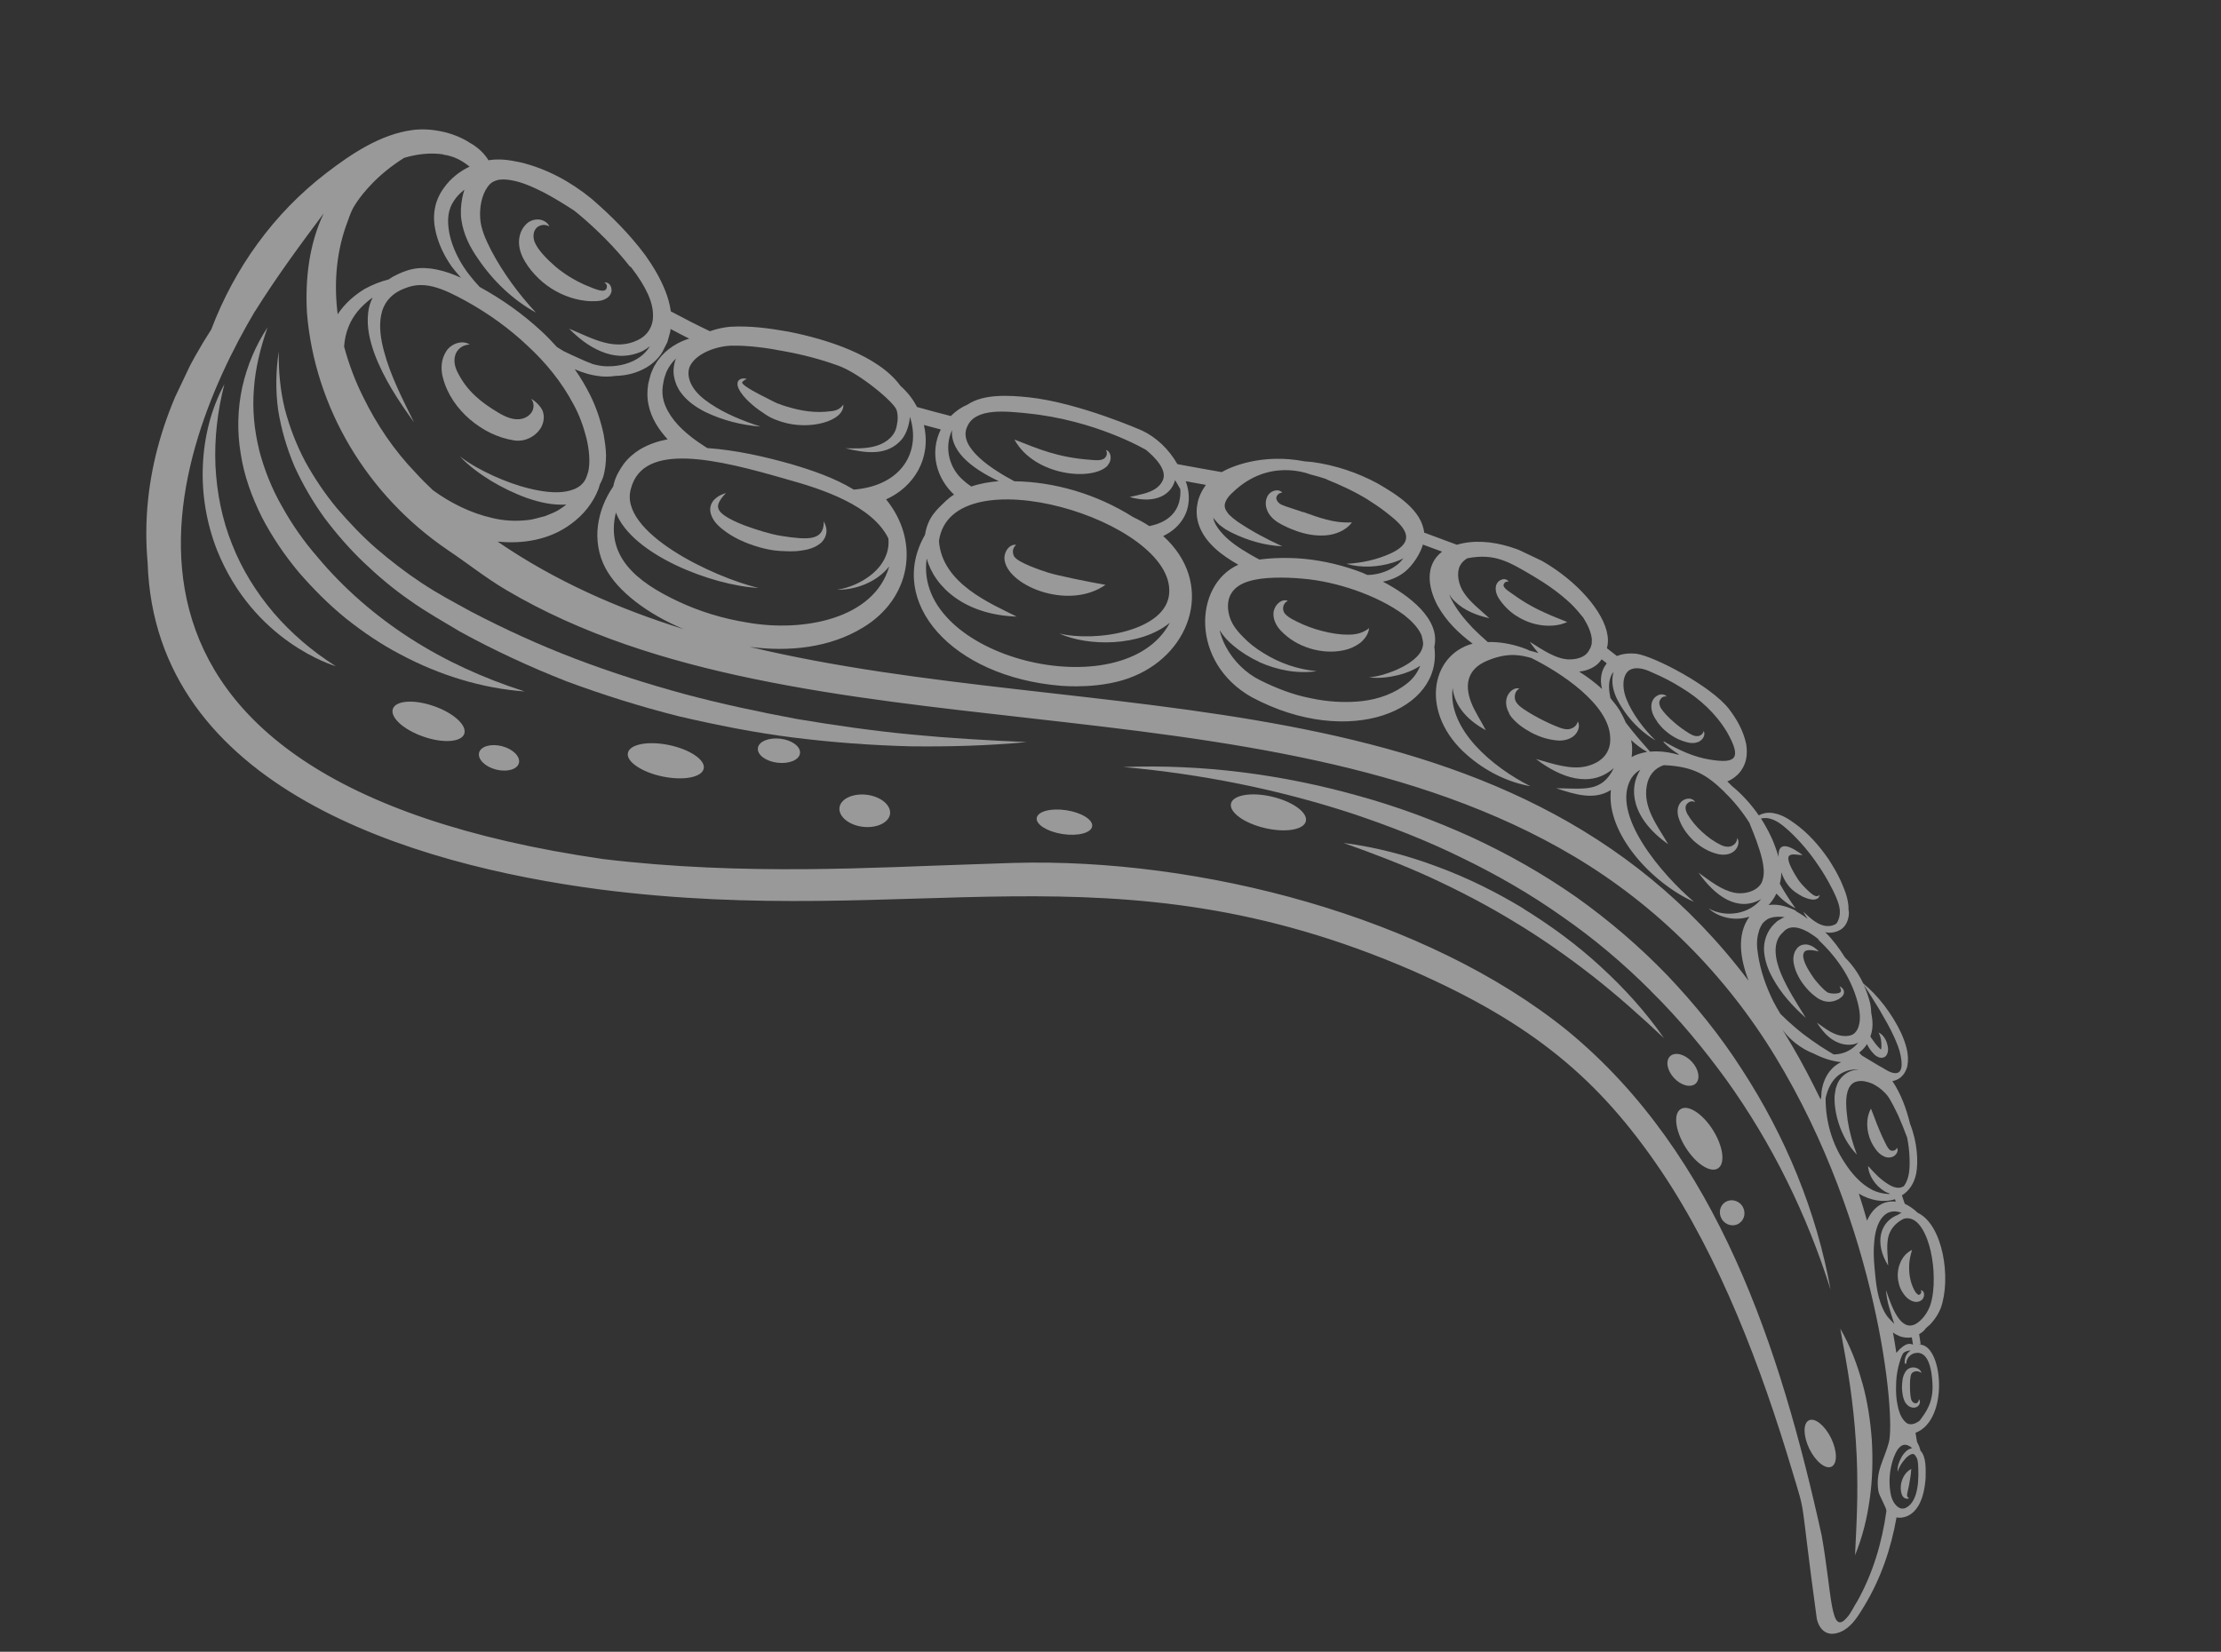 <svg width="328" height="244" viewBox="0 0 328 244" fill="none" xmlns="http://www.w3.org/2000/svg">
<rect x="0" y="0" width="328" height="244" fill="#333333" stroke="none"/>
<g clip-path="url(#clip0_434_6054)">
<path d="M65.912 51.85C66.728 50.68 68.348 50.2 69.382 50.904C68.209 50.889 67.397 51.754 67.212 52.539C66.98 53.374 67.189 54.275 67.614 55.068C68.973 57.768 71.036 59.434 73.592 60.956C74.624 61.565 75.856 62.151 77.08 61.86C77.716 61.714 78.309 61.311 78.603 60.742C78.897 60.174 78.862 59.402 78.433 58.915C79.049 59.208 79.905 60.087 80.147 60.721C80.458 61.554 80.296 62.539 79.816 63.302C79.047 64.471 77.614 65.253 76.047 65.075C73.446 64.688 71.298 63.548 69.408 61.965C67.566 60.38 66.046 58.265 65.417 55.817C65.058 54.537 65.124 53.01 65.949 51.821L65.912 51.85Z" fill="white" fill-opacity="0.5"/>
<path d="M88.969 44.353C88.353 44.509 87.771 44.492 87.275 44.492C86.76 44.483 86.253 44.408 85.727 44.323C83.689 43.944 81.746 43.019 80.127 41.659C79.322 40.97 78.602 40.202 77.994 39.346C77.405 38.5 76.794 37.454 76.664 36.188C76.535 34.922 76.994 33.559 78.085 32.803C78.66 32.439 79.316 32.349 79.871 32.472C80.426 32.594 80.949 32.984 81.129 33.448C80.261 32.941 79.317 33.389 79.05 33.9C78.708 34.421 78.732 35.165 78.953 35.742C79.424 36.934 80.786 38.29 82.017 39.371C83.316 40.461 84.773 41.367 86.37 42.078C87.139 42.397 88.091 42.826 88.731 42.918C89.066 42.959 89.323 42.964 89.5 42.741C89.658 42.509 89.761 41.944 89.252 41.773C89.498 41.654 89.834 41.79 90.03 42.025C90.225 42.259 90.317 42.563 90.314 42.915C90.32 43.249 90.071 43.674 89.837 43.869C89.584 44.103 89.253 44.252 88.95 44.344L88.969 44.353Z" fill="white" fill-opacity="0.5"/>
<path d="M188.106 90.297C188.22 89.761 188.497 89.326 188.882 89.014C189.267 88.701 189.798 88.576 190.183 88.759C189.437 89.136 189.404 89.9 189.575 90.335C189.735 90.742 190.171 91.067 190.663 91.372C191.762 91.989 193.07 92.563 194.326 92.948C195.582 93.333 196.951 93.63 198.25 93.728C199.567 93.788 200.902 93.809 202.188 92.792C202.118 93.632 201.562 94.406 200.867 94.973C200.143 95.502 199.331 95.871 198.467 96.051C196.758 96.419 195.058 96.271 193.428 95.779C191.788 95.259 190.341 94.429 189.105 93.109C188.482 92.435 187.919 91.436 188.096 90.269L188.106 90.297Z" fill="white" fill-opacity="0.5"/>
<path d="M163.282 86.376C157.668 90.34 148.342 86.33 148.332 82.383C148.411 81.075 149.35 80.341 150.059 80.489C149.43 81.016 149.53 81.749 149.768 82.192C150.32 83.116 153.803 84.276 154.829 84.599C156.143 85.012 160.7 85.951 163.273 86.395L163.282 86.376Z" fill="white" fill-opacity="0.5"/>
<path d="M192.482 75.64C193.653 76.055 194.776 76.472 195.916 76.754C197.066 77.065 198.214 77.233 199.661 77.166C198.798 78.337 197.238 78.988 195.752 79.084C194.258 79.2 192.793 78.904 191.498 78.454C190.854 78.218 190.201 77.955 189.613 77.652C189.017 77.368 188.246 76.954 187.631 76.213C187.016 75.472 186.689 74.373 187.128 73.401C187.604 72.4 188.857 72.146 189.365 72.765C188.632 72.818 188.379 73.5 188.527 73.783C188.629 74.115 188.921 74.395 189.248 74.55C189.594 74.715 190.064 74.868 190.678 75.066C191.292 75.263 191.897 75.48 192.492 75.668L192.482 75.64Z" fill="white" fill-opacity="0.5"/>
<path d="M224.321 91.208C223.223 90.591 222.29 89.722 221.565 88.716C221.193 88.209 220.739 87.426 220.931 86.526C221.083 86.008 221.43 85.725 221.819 85.603C222.188 85.471 222.667 85.605 222.769 85.937C222.165 85.767 221.932 86.506 222.087 86.627C222.197 86.892 222.507 87.134 222.913 87.421C223.773 88.043 224.624 88.636 225.511 89.153C226.398 89.669 227.323 90.156 228.303 90.575C229.285 91.042 230.312 91.412 231.456 91.886C230.313 92.404 229.056 92.515 227.824 92.377C226.591 92.24 225.392 91.835 224.302 91.198L224.321 91.208Z" fill="white" fill-opacity="0.5"/>
<path d="M210.339 78.679L215.151 80.471C224.875 77.588 239.095 89.568 237.309 95.754L238.79 96.907C239.755 96.516 240.736 96.487 241.644 96.564C244.359 96.959 252.739 101.369 255.34 104.731C256.475 106.215 257.443 107.903 257.872 109.878C258.035 110.876 258.038 112.01 257.572 113.04C257.125 114.079 256.311 114.848 255.357 115.315C255.263 115.365 255.177 115.395 255.092 115.426C255.316 115.65 255.539 115.874 255.763 116.099C257.294 117.346 258.619 118.826 259.738 120.444C260.275 120.157 260.911 120.011 261.522 120.065C262.859 120.182 264.017 120.874 264.994 121.598C267.005 123.027 268.643 124.892 270.026 126.895C270.695 127.921 271.306 128.968 271.833 130.092C272.313 131.217 272.821 132.332 272.962 133.674C272.985 133.874 272.998 134.093 272.984 134.322C273.006 134.474 273.028 134.626 273.05 134.778C273.047 135.579 272.789 136.567 272.057 137.163C271.381 137.691 270.328 137.922 269.541 137.69C270.669 138.793 271.658 140.137 272.475 141.446C272.796 141.764 273.107 142.101 273.391 142.448C274.094 143.302 274.694 144.272 275.162 145.273C277.244 146.948 279.434 149.737 280.788 152.647C281.417 154.103 282.001 155.703 281.683 157.464C281.214 159.342 279.819 159.646 279.467 159.692C280.714 161.536 281.559 163.827 282.069 165.981C283.161 168.696 283.323 171.63 282.976 173.401C282.654 174.923 281.882 175.95 280.875 176.58L281.299 177.821C281.934 178.123 282.601 178.558 283.213 179.156C286.937 180.903 288.198 188.869 286.597 193.277C286.288 194.027 285.872 194.703 285.35 195.305C285.07 195.644 284.742 195.937 284.442 196.172C284.192 196.548 283.836 196.851 283.421 197.079L283.65 198.581L283.27 198.636C286.902 198.144 287.996 209.737 282.886 211.65L283.103 212.981C283.29 213.33 283.509 213.764 283.614 214.287C284.51 215.232 284.383 217.037 284.379 218.286C283.958 224.531 280.607 224.283 280.08 224.15C279.273 228.725 277.796 233.121 275.34 237.194C274.709 238.122 273.319 241.096 270.749 241.338C269.76 241.434 268.67 240.798 268.303 239.089C265.644 219.622 266.886 224.651 264.632 217.134C260.144 202.11 254.02 185.859 245.243 172.855C236.192 159.485 226.439 151.211 208.516 143.348C164.163 124.12 135.289 137.397 88.525 131.376C60.855 127.731 22.873 116.443 21.802 83.118C20.671 70.611 24.551 58.929 31.195 48.679C34.649 39.58 40.412 31.532 48.179 25.57C51.861 22.741 56.161 19.851 60.877 19.214C63.454 18.858 66.85 19.457 69.341 21.067C70.555 21.739 71.517 22.645 72.137 23.672C73.82 23.41 75.178 23.631 76.853 23.979C80.77 24.921 84.288 26.853 87.349 29.348C90.258 31.865 92.981 34.576 95.311 37.715C96.439 39.313 97.473 41.009 98.225 42.901C98.615 43.866 98.922 44.909 99.067 45.993C100.946 47.005 102.862 47.987 104.844 48.929C105.782 48.596 106.759 48.376 107.777 48.27C110.834 48.095 113.616 48.497 116.447 48.994C121.95 50.077 129.69 52.459 132.982 56.999C134.108 58.007 134.823 58.984 135.436 60.126C137.085 60.579 138.753 61.042 140.419 61.457C141.149 60.718 141.986 60.148 142.903 59.758C145.293 58.156 149.054 58.386 151.929 58.691C159.295 59.479 168.564 63.557 168.68 63.612C170.72 64.582 172.593 66.299 173.877 68.562C176.068 68.967 178.24 69.362 180.421 69.739C181.731 68.969 186.381 66.931 192.668 68.15C193.051 68.19 193.442 68.211 193.824 68.251C197.17 68.709 200.451 69.798 203.438 71.407C206.379 73.112 209.998 75.377 210.331 78.746L210.339 78.679ZM235.065 95.065C235.07 94.855 235.067 94.664 235.091 94.464C234.995 93.426 234.506 92.32 233.817 91.237C233.241 90.514 232.636 89.802 231.956 89.148C230.324 87.617 228.468 86.309 226.481 85.128C222.903 83.025 220.789 81.665 216.677 82.472C216.206 82.767 215.813 83.147 215.602 83.59C215.08 84.64 215.341 86.322 216.205 87.583C217.099 88.929 218.55 90.044 219.948 91.323C218.119 90.901 216.285 90.242 214.789 88.774C214.497 88.494 214.233 88.156 214.017 87.817C214.097 88.044 214.207 88.261 214.316 88.479C215.07 90.018 216.233 91.444 217.508 92.782C218.208 93.493 218.965 94.184 219.731 94.855C219.903 94.842 220.074 94.829 220.236 94.836C222.086 94.865 223.848 95.279 225.501 95.923C225.636 95.987 225.77 96.051 225.905 96.115C226.346 96.23 226.767 96.336 227.199 96.471C226.741 95.946 226.301 95.382 225.917 94.799C227.877 96.038 229.867 97.409 231.803 97.409C232.775 97.399 233.695 97.152 234.256 96.616C234.538 96.372 234.721 95.987 234.905 95.65C234.949 95.458 235.012 95.276 235.075 95.093L235.065 95.065ZM236.608 101.843C236.423 101.141 236.35 100.351 236.535 99.565C236.629 99.02 236.914 98.471 237.286 97.986L236.531 97.391C236.299 97.729 236.029 98.049 235.672 98.305C234.91 98.863 234.057 99.119 233.211 99.212C234.408 99.97 235.559 100.824 236.627 101.804L236.608 101.843ZM247.099 111.294C247.396 111.364 247.664 111.444 247.961 111.515C247.912 111.468 247.873 111.402 247.824 111.355C247.043 110.866 246.317 110.308 245.704 109.662C245.655 109.615 245.71 109.5 245.758 109.547C247.889 110.772 250.122 111.834 252.56 112.215C256.223 112.8 257.345 112.177 255.055 108.16C253.428 105.427 251.05 103.233 248.3 101.572C246.939 100.712 245.514 99.987 244.024 99.349C243.254 98.983 242.63 98.757 241.943 98.714C241.275 98.679 240.678 98.844 240.305 99.28C239.513 100.25 239.633 101.983 240.252 103.41C240.994 105.274 242.749 107.737 244.497 109.371C242.722 108.339 241.169 106.892 239.972 105.19C238.864 103.6 237.661 101.564 238.293 99.244C238.125 99.448 237.967 99.68 237.878 99.968C237.505 100.9 237.593 102.004 237.835 103.134C238.333 103.725 238.821 104.335 239.235 105.004C239.541 105.551 239.838 106.117 240.078 106.704C240.137 106.779 240.186 106.873 240.264 106.957C241.321 108.357 242.491 109.669 243.681 111.037C244.87 110.918 246.036 111.048 247.099 111.294ZM240.893 109.357C240.935 109.566 240.977 109.775 241.01 110.003C241.051 110.613 241.044 111.223 240.961 111.845C241.092 111.766 241.224 111.687 241.376 111.617C241.999 111.347 242.625 111.173 243.262 111.074C242.404 110.596 241.64 110.02 240.921 109.347L240.893 109.357ZM254.694 117.007C252.109 114.503 250.168 113.225 245.731 113.028C244.291 113.476 243.436 114.628 243.198 116.072C242.594 119.326 244.85 122.076 246.36 124.706C240.85 120.811 240.506 116.374 242.246 113.707C241.699 114.014 241.268 114.423 240.926 114.945C237.722 120.244 245.447 129.206 250.168 133.222C243.956 130.456 237.158 123.115 237.9 116.693C235.452 118.267 232.584 117.352 229.83 116.443C233.815 116.45 236.546 117.158 238.332 113.451C234.922 116.504 230.448 114.896 226.838 112.116C229.369 112.848 231.931 113.712 234.171 113.22C236.762 112.634 237.931 110.971 237.796 108.923C237.623 103.978 230.352 99.269 226.126 97.188C224.862 96.87 222.923 96.231 219.689 97.574C216.823 98.737 216.2 100.99 217.255 103.735C217.757 105.06 218.66 106.386 219.423 107.859C216.909 106.497 214.848 104.479 214.525 101.634C213.769 107.79 220.484 113.368 226.011 116.138C222.595 115.529 219.341 113.887 216.644 111.518C209.701 105.477 211.161 96.799 217.476 95.081C215.377 93.492 213.657 91.848 212.295 89.453C210.809 86.622 210.461 83.435 212.968 81.487L210.136 80.447C209.789 81.722 208.651 83.518 207.506 84.438C206.549 85.21 205.424 85.69 204.227 85.924C207.974 87.871 212.772 91.427 211.823 95.556C213.121 104.885 199.335 110.7 184.875 102.996C175.766 97.885 176.285 86.375 182.881 83.421C180.5 82.076 178.072 80.284 177.106 77.7C176.724 76.668 176.615 75.507 176.833 74.454C176.994 73.421 177.5 72.457 178.084 71.626C177.089 71.436 176.104 71.274 175.108 71.084C175.501 72.144 175.676 73.314 175.49 74.5C175.221 76.355 173.96 78.163 171.778 79.179C179.386 86.056 176.059 96.278 167.539 99.851C162.841 101.89 156.843 101.304 156.7 101.307C140.506 99.98 130.908 88.899 136.606 79.002C137.03 76.324 138.42 75.238 139.664 74.011C140.048 73.651 140.461 73.328 140.894 73.062C138.311 70.653 137.246 66.889 138.933 63.441C138.09 63.229 137.275 63.007 136.441 62.776C137.597 67.74 134.943 71.931 130.86 73.767C135.939 80.007 134.55 88.436 127.418 92.716C122.594 95.664 116.563 96.337 110.685 95.548C161.42 107.707 223.009 98.185 258.223 144.867C257.046 141.734 256.395 138.142 258.353 135.414C256.107 136.117 253.759 135.496 252.342 134.208C255.021 135.671 258.439 134.936 260.084 132.815C256.549 134.84 253.2 132.256 250.847 128.917C252.587 130.17 254.301 131.528 256.186 131.881C257.966 132.208 260.076 131.394 260.341 129.844C260.814 128.204 259.937 125.78 259.392 124.199C259.129 123.46 258.819 122.722 258.519 121.966C258.449 121.814 258.398 121.672 258.348 121.53C257.306 119.901 256.094 118.381 254.685 117.026L254.694 117.007ZM185.945 97.769C184.589 97.147 183.315 96.353 182.152 95.374C181.397 94.779 180.686 93.992 180.105 93.079C180.322 93.914 180.604 94.709 181 95.464C182.158 97.644 183.986 99.457 186.152 100.511C188.501 101.675 190.95 102.628 193.477 103.121C195.975 103.672 198.629 103.848 201.121 103.569C203.614 103.291 206.037 102.413 207.904 100.869C208.739 100.204 209.342 99.334 209.742 98.344C208.716 99.013 207.609 99.454 206.49 99.725C205.076 100.067 203.602 100.24 202.178 100.058C203.605 99.934 204.95 99.488 206.217 98.958C207.474 98.398 208.69 97.678 209.491 96.737C209.92 96.233 210.138 95.675 210.174 95.103C210.141 94.874 210.137 94.636 210.075 94.418C210.043 94.237 209.992 94.048 209.95 93.886C209.911 93.821 209.9 93.745 209.861 93.678C209.364 92.639 208.44 91.704 207.413 90.886C205.323 89.325 202.783 88.117 200.239 87.214C197.667 86.321 195.014 85.697 192.311 85.474C190.955 85.349 189.61 85.299 188.248 85.336C186.885 85.373 185.591 85.513 184.435 85.86C183.279 86.207 182.337 86.798 181.821 87.686C181.303 88.526 181.221 89.691 181.52 90.848C181.81 92.025 182.506 92.993 183.459 93.966C184.365 94.939 185.449 95.785 186.607 96.478C188.913 97.929 191.601 98.877 194.447 99.144C191.605 99.563 188.62 98.993 185.917 97.779L185.945 97.769ZM138.664 79.886C139.093 86.228 146.396 89.182 150.141 91.082C142.567 90.832 138.026 86.784 136.856 82.497C134.761 97.224 165.978 104.822 172.762 91.995C168.428 95.552 160.677 95.525 156.415 93.57C161.751 94.903 172.291 93.234 172.668 87.629C173.478 76.895 140.547 66.995 138.673 79.867L138.664 79.886ZM147.5 71.081C144.325 69.57 140.32 67.075 140.593 63.523C139.397 66.188 140.181 69.252 142.39 71.058C142.749 71.394 143.339 71.793 143.445 71.867C144.742 71.421 146.129 71.184 147.5 71.081ZM55.308 52.261C54.642 50.386 54.117 48.366 54.37 46.196C54.45 45.432 54.673 44.664 55.031 43.961C54.956 44.02 54.862 44.069 54.787 44.128C53.321 45.225 52.118 46.613 51.483 48.247C51.091 49.17 50.892 50.185 50.816 51.187C51.505 53.758 52.451 56.285 53.651 58.674C55.637 62.734 58.199 66.526 61.342 69.792C62.161 70.701 63.045 71.57 63.939 72.42C66.589 74.341 69.534 75.789 72.618 76.5C74.371 76.932 76.165 77.03 77.915 76.823C78.8 76.749 79.633 76.436 80.478 76.248C81.272 75.918 82.115 75.634 82.801 75.134C83.094 74.966 83.366 74.741 83.629 74.536C81.543 74.653 79.618 74.186 77.794 73.555C75.922 72.877 74.16 72.016 72.492 71.01C70.832 69.984 69.236 68.824 67.922 67.42C69.46 68.6 71.156 69.501 72.878 70.296C74.609 71.073 76.395 71.733 78.215 72.174C80.016 72.605 81.909 72.892 83.581 72.601C84.408 72.451 85.174 72.178 85.728 71.709C86.037 71.455 86.279 71.145 86.463 70.808C86.646 70.423 86.763 70.03 86.888 69.617C87.193 68.133 86.997 66.411 86.612 64.74C86.167 62.995 85.562 61.29 84.673 59.687C82.97 56.469 80.606 53.55 77.878 51.049C75.178 48.49 72.113 46.301 68.846 44.487C67.198 43.586 65.57 42.741 63.903 42.326C63.08 42.123 62.258 42.063 61.488 42.145C60.746 42.217 59.894 42.52 59.138 42.869C57.636 43.595 56.612 44.855 56.292 46.52C55.953 48.177 56.218 50.05 56.692 51.833C57.649 55.476 59.433 58.921 61.14 62.377C58.877 59.247 56.716 56 55.308 52.261ZM88.634 55.574C87.326 55.448 86.069 55.063 84.877 54.543C85.74 55.756 86.509 57.066 87.174 58.397C88.077 60.22 88.725 62.181 89.146 64.175C89.318 65.201 89.481 66.199 89.501 67.248C89.494 68.306 89.4 69.395 89.06 70.508C88.934 70.873 88.769 71.22 88.576 71.576C88.513 71.806 88.46 72.017 88.379 72.238C87.599 74.275 86.147 76.088 84.352 77.382C81.195 79.752 77.213 80.385 73.478 80.001C81.913 85.784 91.193 89.89 100.977 92.938C95.584 90.68 91.22 87.353 89.398 83.89C88.378 81.965 88.029 79.721 88.304 77.656C88.568 75.562 89.369 73.63 90.49 71.967C90.508 71.929 90.526 71.89 90.573 71.842C90.59 71.708 90.625 71.583 90.652 71.478C90.916 70.376 91.48 69.44 92.082 68.57C92.733 67.698 93.576 66.966 94.48 66.405C95.8 65.616 97.192 65.168 98.598 64.893C97.322 63.507 96.173 61.804 95.771 59.771C95.551 58.745 95.568 57.668 95.739 56.663C95.872 56.184 95.968 55.686 96.12 55.215C96.34 54.753 96.483 54.255 96.77 53.849C97.793 52.045 99.561 50.808 101.332 50.163C101.493 50.121 101.635 50.071 101.796 50.029C100.862 49.562 99.957 49.084 99.032 48.597C99.016 48.731 98.999 48.865 98.983 48.998C98.85 49.526 98.698 50.044 98.546 50.562L97.812 52.006C97.239 52.962 96.406 53.722 95.482 54.275C94.04 55.123 92.446 55.498 90.874 55.53C90.132 55.649 89.351 55.655 88.606 55.584L88.634 55.574ZM93.182 72.162C91.249 78.608 105.355 85.269 112.012 86.853C105.083 86.486 93.296 81.895 90.954 75.706C89.403 82.192 93.976 85.925 100.066 88.798C103.319 90.345 106.829 91.4 110.405 91.968C118.613 93.416 129.109 91.443 131.321 83.665C129.563 85.922 126.479 87.147 123.638 87.118C125.453 86.824 127.126 86.085 128.535 85.008C130.479 83.501 131.413 81.537 131.192 79.52C128.8 74.676 121.459 72.247 116.178 70.798C105.977 67.835 95.019 65.174 93.182 72.162ZM265.21 134.591C265.827 134.932 266.406 135.302 266.958 135.729C266.722 135.381 266.506 135.042 266.308 134.665C267.366 135.664 268.483 136.691 269.734 136.79C270.297 136.845 270.838 136.701 271.204 136.427C271.705 135.721 271.82 134.784 271.622 133.91C271.393 132.904 270.876 131.856 270.342 130.846C269.807 129.837 269.235 128.856 268.578 127.906C267.311 126.005 265.837 124.242 264.148 122.683C263.303 121.928 262.441 121.21 261.416 120.935C261.003 120.81 260.507 120.81 260.061 120.905C260.631 121.79 261.136 122.714 261.583 123.659C262.17 124.906 262.66 126.556 262.67 126.584C262.673 126.231 262.43 124.062 264.946 125.471C265.409 125.738 265.776 126.007 266.211 126.285C265.174 126.429 262.46 125.091 265.489 129.837C265.843 130.383 266.388 130.973 266.942 131.496C267.214 131.767 267.495 132.019 267.785 132.204C268.075 132.389 268.401 132.497 268.738 132.185C268.694 132.376 268.604 132.664 268.349 132.755C268.122 132.884 267.827 132.908 267.607 132.875C267.111 132.827 266.697 132.654 266.284 132.481C265.494 132.059 264.761 131.615 264.136 130.846C263.647 130.236 263.31 129.556 263.057 128.846C263.069 129.418 262.985 129.992 262.843 130.538C263.525 131.783 264.291 132.95 265.154 134.163C264.085 133.631 263.146 132.878 262.337 131.997C262.109 132.479 261.822 132.933 261.477 133.359C261.375 133.476 261.272 133.592 261.179 133.689C262.719 133.477 264.063 133.975 265.218 134.524L265.21 134.591ZM280.7 155.958C280.519 154.998 280.129 154.081 279.731 153.183C279.112 151.803 278.343 150.493 277.564 149.154C276.806 147.92 276.067 146.695 275.233 145.472C275.621 146.342 275.953 147.231 276.182 148.19C276.286 148.665 276.334 149.16 276.354 149.665C276.501 150.396 276.592 151.147 276.503 151.931C276.454 152.333 276.357 152.735 276.221 153.119C276.25 153.157 276.28 153.194 276.3 153.251C276.712 153.825 277.124 154.446 277.57 154.847C277.648 154.931 277.735 154.996 277.784 155.043C277.82 154.918 277.864 154.727 277.851 154.555C277.857 153.897 277.786 153.203 277.429 152.514C278.161 152.861 278.605 153.663 278.764 154.47C278.806 154.679 278.849 154.888 278.825 155.137C278.81 155.366 278.768 155.653 278.517 155.982C278.172 156.361 277.579 156.268 277.357 156.139C277.107 156.02 276.895 155.871 276.758 155.712C276.291 155.254 275.967 154.745 275.699 154.217C275.672 154.274 275.635 154.351 275.608 154.409C275.311 154.835 274.955 155.185 274.571 155.498C274.688 155.648 274.815 155.779 274.96 155.919C276.127 156.592 277.112 157.25 278.201 157.838C278.355 157.911 281.527 160.223 280.7 155.958ZM271.077 155.749C272.382 155.684 273.637 155.03 274.427 154.013C274.182 154.132 273.926 154.223 273.689 154.276C272.406 154.492 271.292 154.057 270.393 153.416C269.503 152.757 268.886 151.921 268.325 151.064C269.176 151.657 269.961 152.29 270.845 152.664C271.673 153.057 272.666 153.152 273.367 152.919C273.537 152.858 273.697 152.769 273.81 152.681C273.923 152.593 274.035 152.457 274.155 152.302C274.378 151.983 274.504 151.618 274.582 151.207C274.748 150.412 274.672 149.479 274.464 148.577C274.056 146.754 273.287 144.948 272.273 143.309C271.24 141.661 269.971 140.161 268.466 138.76C268.562 138.806 268.659 138.852 268.736 138.888C266.943 137.398 264.611 136.148 263.326 137.709C261.723 139.095 262.087 141.605 263.017 143.818C263.957 146.059 265.333 148.177 266.681 150.353C264.77 148.665 263.017 146.745 261.761 144.424C261.128 143.274 260.636 141.977 260.521 140.53C260.398 139.102 260.967 137.46 262.062 136.447C262.193 136.32 262.324 136.193 262.484 136.057L263.011 135.741C263.181 135.633 263.36 135.553 263.559 135.482C262.785 135.374 262.042 135.398 261.426 135.601C260.952 135.753 260.644 136.055 260.335 136.357C260.085 136.734 259.836 137.158 259.722 137.695C259.408 138.702 259.421 139.818 259.625 140.977C259.976 143.363 260.784 145.684 261.876 147.903C262.213 148.535 262.549 149.167 262.943 149.779L263.963 150.76C264.739 151.46 265.505 152.131 266.299 152.745C267.112 153.367 267.943 153.952 268.803 154.526C269.431 154.942 270.096 155.329 270.772 155.745C270.867 155.743 270.953 155.761 271.048 155.759L271.077 155.749ZM265.23 154.149C264.475 153.553 263.804 152.88 263.246 152.119C263.69 152.873 264.191 153.654 264.655 154.465C266.183 157.057 267.561 159.719 268.872 162.42C268.907 162.295 268.924 162.161 268.969 162.017C268.983 161.788 268.979 161.55 269.002 161.302C269.16 160.078 269.621 158.81 270.584 157.828C270.957 157.439 271.437 157.124 271.9 156.896C270.458 156.753 269.124 156.283 267.852 155.632C266.911 155.278 266.043 154.771 265.25 154.158L265.23 154.149ZM279.087 176.32C278.799 176.23 278.51 176.093 278.269 175.955C277.603 175.52 277.049 174.997 276.627 174.347C276.214 173.726 275.924 172.998 275.88 172.245C276.396 172.798 276.845 173.294 277.33 173.761C277.825 174.209 278.339 174.618 278.888 174.951C279.41 175.293 279.976 175.492 280.49 175.453C280.709 175.439 280.946 175.339 281.163 175.23C281.998 174.069 282.055 172.609 282.007 171.122C281.978 170.093 281.853 169.065 281.652 168.049C281.239 166.932 280.798 165.825 280.319 164.748C279.165 162.31 278.785 161.87 278.425 161.486C277.86 160.887 277.193 160.404 276.481 160.066C275.75 159.765 275.004 159.599 274.377 159.726C273.74 159.825 273.309 160.186 273.025 160.783C272.448 161.996 272.646 163.813 272.86 165.497C273.121 167.179 273.593 168.867 274.227 170.562C272.962 169.252 272.052 167.592 271.503 165.819C271.218 164.929 271.038 164.017 270.953 163.055C270.953 162.56 270.877 162.075 270.981 161.558L271.109 160.792C271.18 160.543 271.289 160.264 271.389 160.005C271.855 158.975 272.973 158.114 274.115 158.043C274.239 158.031 274.344 158.058 274.449 158.037C274.363 158.019 274.257 157.993 274.162 157.995C273.274 157.927 272.175 158.301 271.453 158.878C270.683 159.504 270.111 160.459 269.798 161.515C269.716 161.736 269.673 161.975 269.611 162.205C269.592 165.619 270.543 168.88 272.361 171.657C273.452 173.381 274.837 174.936 276.57 175.807C277.262 176.137 278.067 176.331 278.869 176.381C278.916 176.38 278.992 176.369 279.04 176.368L279.087 176.32ZM279.968 177.494L279.847 177.153C278.179 177.682 276.19 177.35 274.511 176.316C274.947 177.632 275.345 178.979 275.724 180.316C276.636 178.247 278.219 177.3 279.939 177.504L279.968 177.494ZM278.526 190.549C279.316 192.907 280.631 196.791 282.905 195.582C283.876 195.029 284.702 193.887 285.09 192.726C285.458 191.555 285.602 190.16 285.576 188.826C285.578 187.481 285.418 186.13 285.125 184.81C284.624 182.589 283.342 179.43 281.142 180.036C280.283 180.454 279.534 181.136 279.14 181.964C278.434 183.399 278.806 185.346 278.847 186.947C276.711 183.5 277.728 180.419 280.254 179.472C280.433 179.344 280.622 179.245 280.83 179.155C278.304 178.214 277.035 180.585 276.802 183.307C276.656 184.607 276.71 185.931 276.832 187.264C277.05 189.634 277.238 191.967 278.442 194.05C278.778 194.635 279.301 195.072 279.749 195.569C279.23 193.882 278.618 192.292 278.525 190.501L278.526 190.549ZM282.343 197.558C281.735 197.646 281.095 197.602 280.5 197.366C280.163 197.229 279.845 197.055 279.555 196.822C279.747 197.905 279.898 198.779 280.052 199.844C281.497 198.147 282.152 198.506 282.517 198.632L282.343 197.558ZM281.945 210.353C282.214 210.434 282.546 210.379 282.906 210.22C283.113 210.13 283.321 209.992 283.508 209.845C284.381 208.655 285.582 207.172 285.382 204.268C285.133 199.829 283.586 199.707 282.77 199.886C282.106 200.042 281.546 200.673 281.531 201.35C281.534 201.493 281.315 201.507 281.293 201.355C281.23 200.593 281.55 199.872 282.181 199.487C281.895 199.493 281.572 199.576 281.289 199.724C281.223 199.764 281.177 199.812 281.111 199.852C280.749 200.364 280.581 201.064 280.35 201.898C280.148 202.77 280.014 203.745 280.014 204.689C279.985 205.643 280.032 206.587 280.221 207.479C280.381 208.382 280.665 209.225 281.163 209.816C281.28 209.966 281.405 210.049 281.532 210.18C281.667 210.244 281.783 210.347 281.917 210.363L281.945 210.353ZM280.845 222.838C281.046 222.863 281.274 222.83 281.491 222.721C283.445 221.69 283.375 218.115 283.262 216.268C283.227 215.944 283.192 215.621 283.073 215.375C282.954 215.13 282.787 214.885 282.652 214.821C282.391 214.626 281.713 215.059 281.304 215.572C280.847 216.087 280.458 216.705 280.243 217.405C280.172 216.663 280.453 215.923 280.821 215.248C281.005 214.911 281.247 214.601 281.575 214.308C281.772 214.142 282.064 213.974 282.396 213.92C282.008 213.546 281.508 213.356 281.138 213.44C280.673 213.525 280.206 214.059 279.887 214.781C279.557 215.474 279.344 216.269 279.198 217.073C278.984 218.317 278.992 219.738 279.283 220.962C279.46 221.731 280.062 222.749 280.865 222.847L280.845 222.838ZM37.644 45.986C24.863 67.552 7.422 115.092 89.096 126.902C110.013 129.413 129.464 128.11 143.641 127.676C143.784 127.673 150.214 127.449 149.805 127.467C177.16 126.713 210.686 135.362 231.571 152.33C253.673 170.561 262.917 199.156 269.025 226.802C270.59 235.62 270.291 241.805 272.762 238.943C273.35 238.302 273.751 237.359 274.278 236.548C276.591 232.43 277.941 227.855 278.584 223.227C278.642 222.758 277.5 220.941 277.401 220.256C276.944 217.347 278.228 215.739 278.948 213.083C279.969 209.248 277.446 181.159 262.199 156.107C254.811 143.952 244.669 133.77 232.438 126.49C220.738 119.533 207.671 115.254 194.439 112.361C180.652 109.345 166.597 107.737 152.581 106.147C138.746 104.573 124.865 103.094 111.225 100.267C98.552 97.639 85.95 93.771 74.733 87.138C71.714 85.348 69.031 83.199 66.133 81.254C54.201 73.147 46.493 60.227 45.333 46.243C45.055 41.27 45.63 36.091 47.8 31.527C44.242 36.28 40.76 41.022 37.682 45.956L37.644 45.986ZM65.447 22.804C63.506 22.518 61.547 22.767 59.68 23.319C57.863 24.462 56.154 25.821 54.707 27.375C53.941 28.192 53.233 29.035 52.65 29.915C52.353 30.34 52.086 30.803 51.903 31.236C51.693 31.679 51.513 32.255 51.314 32.773C49.736 36.934 49.319 41.434 49.806 45.867C49.838 46.048 49.861 46.248 49.874 46.419C50.902 44.854 52.317 43.615 53.843 42.688C54.994 42.055 56.186 41.583 57.419 41.272C57.635 41.115 57.843 40.978 58.069 40.849C59.041 40.344 60.005 39.905 61.164 39.701C62.294 39.507 63.431 39.598 64.484 39.816C65.775 40.076 66.957 40.52 68.082 41.031C67.605 40.497 67.136 39.944 66.686 39.352C65.568 37.734 64.694 35.95 64.283 33.936C64.072 32.939 64.023 31.853 64.23 30.771C64.409 29.7 64.931 28.602 65.535 27.78C66.49 26.416 67.832 25.331 69.353 24.614C68.24 23.73 67.111 23.076 65.477 22.841L65.447 22.804ZM93.046 39.4C90.846 36.583 88.221 33.965 85.439 31.627C85.217 31.45 85.013 31.283 84.79 31.106C83.352 30.162 81.904 29.285 80.44 28.494C78.803 27.668 77.139 26.9 75.522 26.627C74.719 26.481 73.955 26.449 73.349 26.633C72.742 26.816 72.301 27.149 71.94 27.709C71.56 28.261 71.269 28.972 71.085 29.805C70.91 30.619 70.868 31.402 70.912 32.202C71.001 33.802 71.728 35.4 72.571 37.051C74.303 40.307 76.517 43.343 79.136 46.17C75.754 44.302 72.83 41.519 70.611 38.244C69.484 36.646 68.464 34.721 68.144 32.515C67.98 31.421 68.072 30.285 68.271 29.222C68.339 28.83 68.465 28.418 68.59 28.005C68.168 28.347 67.755 28.718 67.411 29.144C66.881 29.813 66.549 30.41 66.345 31.187C66.15 31.944 66.138 32.764 66.231 33.611C66.416 35.305 67.069 37.008 67.938 38.555C68.719 39.941 69.725 41.199 70.835 42.388C74.112 44.182 77.186 46.352 79.953 48.919C80.758 49.657 81.498 50.434 82.239 51.258C82.586 51.47 82.914 51.674 83.262 51.886C83.974 52.225 84.667 52.554 85.369 52.864C86.1 53.212 86.83 53.512 87.551 53.784C88.26 53.98 88.997 54.118 89.731 54.113C91.466 54.135 93.221 53.671 94.518 52.73C95.129 52.289 95.624 51.745 95.983 51.137C95.636 51.42 95.26 51.666 94.882 51.864C93.909 52.322 92.827 52.563 91.788 52.565C90.711 52.548 89.695 52.301 88.772 51.91C86.898 51.137 85.387 49.898 84.045 48.552C85.823 49.279 87.508 50.152 89.233 50.594C90.948 51.056 92.653 50.993 94.136 50.258C95.61 49.59 96.498 48.218 96.436 46.513C96.429 44.691 95.509 42.459 93.171 39.435L93.046 39.4ZM123.724 53.989C121.208 53.076 118.563 52.385 115.913 51.904C113.282 51.384 110.51 51.01 107.984 51.06C105.65 51.154 102.869 52.239 101.95 53.974C101.489 54.794 101.627 55.993 102.199 56.973C102.753 57.992 103.771 58.877 104.863 59.609C107.075 61.11 109.689 62.164 112.327 63.017C109.529 62.797 106.742 62.108 104.134 60.844C102.843 60.183 101.549 59.332 100.57 58.016C100.316 57.707 100.127 57.31 99.929 56.932C99.788 56.535 99.638 56.156 99.562 55.719C99.374 54.874 99.479 53.909 99.787 53.064C99.805 53.025 99.823 52.987 99.842 52.948C99.28 53.484 98.825 54.094 98.504 54.768C98.32 55.105 98.252 55.497 98.106 55.853C97.999 56.227 97.95 56.629 97.881 57.021C97.772 57.795 97.825 58.529 98.02 59.259C98.642 61.325 100.192 63.078 102.09 64.547C102.399 64.788 102.728 65.039 103.067 65.271C103.347 65.475 103.617 65.651 103.907 65.836C104.09 65.947 104.265 66.077 104.448 66.188C108.715 66.493 112.804 67.423 116.801 68.545C119.946 69.474 123.18 70.563 126.094 72.327C133.242 71.736 136.04 66.646 134.377 61.558C134.304 62.656 133.901 63.999 133.203 64.871C131.041 67.432 127.809 66.933 124.869 66.22C126.271 66.249 127.692 66.287 128.973 65.976C130.473 65.65 131.932 64.715 132.351 63.239C132.377 63.086 132.789 61.771 132.423 60.605C132.164 59.514 126.91 55.079 123.704 53.98L123.724 53.989ZM151.68 61.052C148.633 60.759 144.017 60.193 142.834 63.03C141.379 66.139 146.773 69.484 149.807 71.092C155.691 71.175 161.903 72.949 167.347 76.388C168.175 76.781 168.965 77.204 169.738 77.713C173.099 77.046 174.469 74.959 174.312 72.263C174.064 71.791 173.798 71.358 173.532 70.925C173.019 72.947 170.8 74.536 166.822 73.423C167.572 73.237 168.322 73.098 169.005 72.903C170.152 72.575 171.2 72.058 171.703 70.999C172.445 69.44 170.578 67.56 169.241 66.452C169.087 66.379 161.776 62.052 151.699 61.061L151.68 61.052ZM196.048 70.82C195.213 70.541 194.341 70.291 193.478 70.07C193.229 69.999 187.386 67.597 182.071 72.719C181.227 73.451 180.749 74.309 180.884 74.917C180.919 75.24 181.184 75.626 181.497 76.011C181.866 76.375 182.292 76.72 182.785 77.072C184.824 78.443 187.021 79.629 189.368 80.698C186.782 80.578 184.231 79.837 181.863 78.664C181.555 78.517 181.247 78.323 180.948 78.158C180.639 77.964 180.357 77.712 180.058 77.498C179.756 77.19 179.445 76.853 179.18 76.467C179.221 76.628 179.234 76.8 179.294 76.97C179.546 77.633 180.006 78.253 180.532 78.834C181.594 80.023 183.053 80.977 184.547 81.853C185.029 82.129 185.492 82.397 185.983 82.654C186.716 82.553 187.449 82.501 188.153 82.458C189.649 82.39 191.127 82.408 192.617 82.55C195.568 82.844 198.489 83.549 201.237 84.62C201.468 84.729 201.699 84.839 201.939 84.93C202.129 84.926 202.32 84.922 202.491 84.909C203.824 84.787 205.187 84.303 206.258 83.49C206.653 83.205 206.97 82.837 207.267 82.459C206.786 82.726 206.294 82.917 205.821 83.069C203.537 83.801 201.052 83.918 198.827 83.285C201.151 83.162 203.344 82.671 205.328 81.773C209.939 79.669 206.631 77.198 204.655 75.645C203.784 74.947 202.857 74.365 201.92 73.754C200.02 72.591 197.97 71.64 195.809 70.777C195.876 70.785 195.962 70.802 196.029 70.811L196.048 70.82Z" fill="white" fill-opacity="0.5"/>
<path d="M222.893 105.377C222.686 105.019 222.516 104.631 222.46 104.204C222.385 103.766 222.423 103.289 222.578 102.914C222.868 102.155 223.656 101.491 224.375 101.715C223.782 102.07 223.66 102.673 223.717 103.149C223.755 103.615 224.047 103.943 224.387 104.27C225.105 104.895 226.242 105.53 227.254 106.082C228.275 106.615 229.43 107.164 230.438 107.525C230.927 107.687 231.416 107.801 231.852 107.678C232.335 107.554 232.835 107.249 233.012 106.578C233.396 107.209 233.071 108.14 232.462 108.677C231.787 109.253 230.904 109.423 230.141 109.391C228.632 109.287 227.375 108.854 226.123 108.212C225.506 107.871 224.927 107.501 224.375 107.074C223.852 106.636 223.289 106.132 222.866 105.435L222.893 105.377Z" fill="white" fill-opacity="0.5"/>
<path d="M121.327 80.117C120.418 80.936 119.27 81.216 118.243 81.342C117.197 81.506 116.147 81.431 115.155 81.384C114.096 81.329 113.052 81.092 112.093 80.825C110.147 80.254 108.243 79.443 106.577 78.084C106.16 77.72 105.743 77.357 105.419 76.848C105.104 76.368 104.824 75.716 104.897 75.018C104.988 74.33 105.397 73.816 105.83 73.502C106.252 73.16 106.735 72.989 107.218 72.817C106.555 73.517 105.876 74.398 106.069 75.033C106.186 75.631 106.911 76.141 107.653 76.565C109.186 77.412 110.999 78.015 112.754 78.543C113.665 78.811 114.508 79.023 115.407 79.167C116.345 79.329 117.262 79.435 118.15 79.503C120.354 79.631 121.699 79.185 121.656 76.992C121.669 77.164 122.736 78.592 121.327 80.117Z" fill="white" fill-opacity="0.5"/>
<path d="M115.528 62.343C115.116 62.218 114.722 62.054 114.319 61.909L114.03 61.772L113.837 61.681L113.664 61.598C113.462 61.478 113.298 61.377 113.114 61.266C112.419 60.793 111.733 60.349 111.102 59.79C110.482 59.258 109.87 58.66 109.359 57.898C109.241 57.7 109.123 57.502 109.023 57.266C108.942 57.039 108.84 56.707 108.976 56.371C109.132 56.043 109.435 55.951 109.664 55.918C109.892 55.885 110.083 55.929 110.303 55.963C109.953 56.103 109.521 56.417 109.61 56.577C109.659 56.672 109.912 56.934 110.202 57.119C110.782 57.536 111.466 57.885 112.14 58.253C112.833 58.582 113.498 58.97 114.191 59.299L114.788 59.583L115.133 59.7C115.47 59.836 115.834 59.962 116.17 60.051C118.309 60.714 120.46 61.053 122.685 60.742C123.39 60.699 124.071 60.456 124.544 59.761C124.716 62.227 119.5 63.618 115.47 62.316L115.528 62.343Z" fill="white" fill-opacity="0.5"/>
<path d="M163.585 68.767C161.409 71.109 152.796 70.365 149.81 64.932C153.394 66.329 156.173 67.58 161.195 67.938C161.854 67.991 162.398 68.038 162.842 67.848C163.222 67.745 163.705 67.125 163.33 66.474C164.029 66.642 164.349 67.856 163.575 68.739L163.585 68.767Z" fill="white" fill-opacity="0.5"/>
<path d="M271.622 147.556C270.943 147.894 270.27 148.117 269.369 147.878C268.545 147.627 268.03 147.17 267.497 146.704C266.983 146.247 266.553 145.712 266.151 145.167C265.759 144.603 265.432 143.999 265.181 143.336C264.958 142.664 264.734 141.944 264.908 141.082C264.981 140.88 265.014 140.66 265.134 140.458C265.274 140.264 265.365 140.072 265.562 139.906C265.937 139.564 266.45 139.478 266.832 139.518C267.616 139.655 268.149 140.073 268.606 140.551C267.974 140.392 267.323 140.271 266.84 140.395C266.602 140.447 266.471 140.574 266.407 140.709C266.38 140.767 266.363 140.9 266.317 140.949C266.299 141.035 266.311 141.159 266.294 141.245C266.368 142.13 266.99 143.205 267.628 144.146C267.942 144.626 268.314 145.086 268.703 145.507C269.074 145.919 269.511 146.34 269.849 146.571C270.139 146.756 270.817 146.819 271.301 146.743C271.558 146.7 271.776 146.638 271.849 146.484C271.932 146.311 271.83 145.979 271.662 145.687C271.942 145.843 272.279 146.027 272.327 146.522C272.337 147.046 271.905 147.36 271.612 147.528L271.622 147.556Z" fill="white" fill-opacity="0.5"/>
<path d="M280.964 190.882C280.689 190.468 280.508 190.004 280.403 189.53C280.166 188.59 280.222 187.578 280.576 186.685C280.902 185.801 281.535 185.016 282.376 184.637C282.107 185.5 281.96 186.257 281.946 186.982C281.931 187.707 281.974 188.411 282.149 189.085C282.222 189.427 282.333 189.739 282.463 190.061C282.594 190.382 282.752 190.694 282.909 190.91C283.066 191.126 283.268 191.246 283.345 191.283C283.507 191.289 283.93 190.947 283.647 190.6C283.894 190.576 284.147 190.838 284.143 191.143C284.177 191.419 284.098 191.735 283.855 191.998C283.217 192.544 282.469 192.283 282.015 191.996C281.523 191.691 281.219 191.287 280.964 190.882Z" fill="white" fill-opacity="0.5"/>
<path d="M276.964 169.716C276.72 169.387 276.502 169.001 276.324 168.632C275.636 167.101 275.495 165.264 276.305 163.76C276.635 164.554 276.868 165.255 277.138 165.927C277.409 166.599 277.669 167.242 277.958 167.875C278.256 168.489 278.575 169.207 278.84 169.593C278.909 169.697 278.996 169.762 279.074 169.846C279.132 169.921 279.229 169.967 279.362 169.983C279.611 170.007 279.982 169.971 280.136 169.548C280.42 169.943 280.098 170.569 279.627 170.817C279.4 170.946 279.087 171.009 278.772 170.977C278.476 170.954 278.226 170.835 277.985 170.697C277.522 170.43 277.209 170.045 276.964 169.716Z" fill="white" fill-opacity="0.5"/>
<path d="M249.003 118.951C248.838 119.298 248.953 119.801 249.19 120.244C249.723 121.159 250.514 122.125 251.358 122.881C252.193 123.656 253.199 124.37 254.18 124.837C254.642 125.056 255.159 125.16 255.604 125.018C256.05 124.876 256.556 124.455 256.543 123.788C256.974 124.371 256.658 125.283 256.048 125.772C255.372 126.3 254.514 126.317 253.778 126.18C252.351 125.855 251.183 125.135 250.136 124.211C249.135 123.24 248.322 122.169 247.875 120.728C247.67 120.017 247.652 119.064 248.325 118.393C248.644 118.119 249.022 117.969 249.422 117.97C249.804 117.963 250.199 118.174 250.329 118.496C249.74 118.145 249.177 118.585 248.994 118.97L249.003 118.951Z" fill="white" fill-opacity="0.5"/>
<path d="M244.778 106.648C244.455 106.187 244.092 105.661 243.955 105.005C243.872 104.683 243.837 104.312 243.906 103.967C243.956 103.613 244.168 103.218 244.412 103.003C244.664 102.769 244.976 102.611 245.299 102.576C245.623 102.541 245.968 102.658 246.144 102.883C245.58 102.78 245.225 103.178 245.099 103.543C244.963 103.879 245.093 104.201 245.252 104.56C245.666 105.229 246.415 105.986 247.132 106.611C247.841 107.255 248.653 107.83 249.473 108.338C249.878 108.578 250.244 108.752 250.625 108.744C250.978 108.747 251.479 108.536 251.602 107.981C251.908 108.528 251.503 109.28 250.87 109.569C250.209 109.868 249.501 109.768 248.926 109.589C247.804 109.268 246.782 108.687 245.919 107.922C245.482 107.55 245.102 107.109 244.75 106.658L244.778 106.648Z" fill="white" fill-opacity="0.5"/>
<path d="M281.016 206.204C280.941 205.815 280.896 205.415 280.878 205.006C280.929 204.203 280.876 203.423 281.459 202.543C282.165 201.604 283.584 201.996 283.762 202.812C283.123 202.319 282.338 202.631 282.232 203.052C282.069 203.494 282.056 204.315 282.069 204.982C282.082 205.649 282.117 206.468 282.316 206.894C282.435 207.091 282.629 207.278 282.858 207.293C283.049 207.337 283.435 207.072 283.361 206.682C283.7 206.961 283.542 207.642 283.012 207.862C282.492 208.063 281.935 207.845 281.583 207.442C281.223 207.058 281.119 206.584 281.016 206.204Z" fill="white" fill-opacity="0.5"/>
<path d="M280.781 220.494C280.676 220.019 280.687 219.599 280.764 219.14C280.938 218.279 281.417 217.42 282.257 216.994C282.209 217.939 282.05 218.619 281.931 219.365L281.695 220.457C281.67 220.61 281.625 220.754 281.637 220.877C281.64 221.02 281.7 221.191 281.931 221.301C281.734 221.467 281.39 221.397 281.167 221.221C280.934 221.015 280.833 220.731 280.781 220.494Z" fill="white" fill-opacity="0.5"/>
<path d="M83.673 100.644C78.283 98.529 73.021 96.097 67.933 93.3C65.454 91.814 62.919 90.396 60.521 88.689C58.105 87.021 55.866 85.13 53.739 83.103C51.63 81.085 49.69 78.864 47.928 76.515C46.203 74.136 44.724 71.591 43.509 68.936C42.36 66.241 41.532 63.416 41.076 60.555C40.676 57.673 40.743 54.754 41.165 51.933C41.125 54.794 41.381 57.631 42.054 60.383C42.765 63.105 43.78 65.736 45.086 68.199C46.431 70.632 47.992 72.957 49.778 75.105C51.602 77.224 53.52 79.245 55.624 81.072C57.738 82.88 59.945 84.591 62.282 86.127C64.591 87.674 67.086 88.978 69.553 90.34C74.542 92.949 79.679 95.297 84.952 97.309C90.225 99.321 95.616 101.035 101.069 102.519C106.532 103.984 112.084 105.161 117.653 106.204C123.248 107.141 128.879 107.954 134.543 108.499C140.207 109.045 145.905 109.37 151.639 109.618C145.93 110.161 140.194 110.313 134.444 110.246C128.711 110.094 122.964 109.674 117.24 108.958C111.515 108.243 105.869 107.115 100.238 105.807C94.633 104.392 89.108 102.662 83.692 100.653L83.673 100.644Z" fill="white" fill-opacity="0.5"/>
<path d="M243.829 146.402C239.784 142.354 235.393 138.637 230.705 135.392C226.046 132.09 221.061 129.224 215.883 126.714C210.743 124.175 205.363 122.089 199.893 120.243C188.936 116.637 177.518 114.347 165.886 113.301C177.565 112.859 189.369 114.388 200.709 117.586C206.383 119.151 211.934 121.224 217.33 123.672C222.708 126.159 227.875 129.088 232.746 132.491C237.58 135.923 242.108 139.8 246.233 144.075C250.322 148.381 254.053 152.988 257.249 157.979C263.697 167.891 268.28 178.995 270.336 190.502C266.838 179.348 261.667 168.885 254.973 159.54C251.593 154.887 247.922 150.45 243.839 146.431L243.829 146.402Z" fill="white" fill-opacity="0.5"/>
<path d="M38.264 66.466C39.027 69.378 40.13 72.169 41.64 74.799C43.102 77.431 44.839 79.933 46.838 82.229C50.743 86.919 55.407 90.956 60.573 94.286C65.757 97.625 71.442 100.21 77.486 102.14C71.147 101.675 64.874 99.731 59.171 96.688C56.291 95.2 53.605 93.356 51.068 91.347C48.549 89.299 46.235 86.971 44.118 84.524C42.029 82.02 40.184 79.301 38.668 76.384C37.209 73.448 36.042 70.296 35.549 67.016C34.999 63.756 35.085 60.398 35.776 57.208C36.486 54.028 37.752 51.019 39.512 48.361C38.465 51.357 37.704 54.395 37.497 57.46C37.252 60.507 37.55 63.553 38.273 66.447L38.264 66.466Z" fill="white" fill-opacity="0.5"/>
<path d="M34.266 80.382C35.701 84.062 37.827 87.481 40.413 90.529C43.027 93.567 46.111 96.213 49.595 98.414C49.288 98.315 37.494 94.831 32.052 81.265C30.497 77.291 29.774 73.004 29.959 68.796C30.124 64.577 31.168 60.399 33.136 56.755C32.109 60.752 31.645 64.805 31.818 68.806C32.02 72.798 32.793 76.73 34.276 80.41L34.266 80.382Z" fill="white" fill-opacity="0.5"/>
<path d="M224.944 134.211C228.996 136.705 232.846 139.527 236.341 142.747C239.845 145.948 243.05 149.479 245.738 153.354C242.3 150.114 238.817 147.018 235.157 144.144C231.488 141.289 227.689 138.609 223.725 136.228C219.778 133.808 215.656 131.659 211.442 129.702C207.219 127.764 202.849 126.087 198.404 124.517C203.097 125.119 207.715 126.324 212.143 127.981C216.607 129.609 220.882 131.736 224.953 134.191L224.944 134.211Z" fill="white" fill-opacity="0.5"/>
<path d="M275.019 204.226C275.798 207.005 276.226 209.876 276.435 212.761C276.597 215.647 276.539 218.547 276.128 221.397C275.735 224.256 275.056 227.073 273.955 229.736C274.09 226.873 274.245 224.066 274.285 221.252C274.316 218.458 274.271 215.674 274.074 212.913C273.905 210.141 273.594 207.373 273.206 204.615C272.799 201.848 272.297 199.083 271.775 196.262C273.206 198.76 274.26 201.457 275.01 204.245L275.019 204.226Z" fill="white" fill-opacity="0.5"/>
<path d="M92.727 111.229C92.988 109.937 95.714 109.415 98.806 110.059C101.897 110.704 104.197 112.269 103.926 113.533C103.665 114.826 100.94 115.347 97.848 114.703C94.756 114.059 92.457 112.493 92.727 111.229Z" fill="white" fill-opacity="0.5"/>
<path d="M123.973 119.313C124.119 118.014 125.942 117.157 127.997 117.402C130.071 117.657 131.592 118.923 131.446 120.223C131.28 121.514 129.477 122.379 127.422 122.134C125.368 121.889 123.827 120.613 123.973 119.313Z" fill="white" fill-opacity="0.5"/>
<path d="M186.779 122.316C183.723 121.595 181.499 119.971 181.798 118.696C182.097 117.422 184.815 116.968 187.87 117.689C190.925 118.41 193.15 120.034 192.851 121.308C192.551 122.583 189.834 123.037 186.779 122.316Z" fill="white" fill-opacity="0.5"/>
<path d="M253.694 172.601C252.582 173.3 250.439 171.903 248.923 169.482C247.408 167.062 247.082 164.522 248.212 163.832C249.323 163.133 251.467 164.53 252.982 166.951C254.498 169.371 254.824 171.911 253.694 172.601Z" fill="white" fill-opacity="0.5"/>
<path d="M68.561 108.402C68.137 109.64 65.404 109.828 62.515 108.808C59.597 107.798 57.588 105.969 58.021 104.711C58.445 103.473 61.177 103.285 64.067 104.305C66.984 105.315 68.994 107.144 68.561 108.402Z" fill="white" fill-opacity="0.5"/>
<path d="M70.752 111.19C70.991 110.241 72.517 109.81 74.136 110.226C75.755 110.642 76.874 111.764 76.635 112.713C76.396 113.662 74.87 114.093 73.25 113.677C71.631 113.261 70.513 112.139 70.752 111.19Z" fill="white" fill-opacity="0.5"/>
<path d="M114.816 112.668C113.096 112.464 111.809 111.498 111.923 110.514C112.037 109.529 113.532 108.918 115.252 109.122C116.972 109.326 118.258 110.292 118.144 111.277C118.03 112.261 116.536 112.873 114.816 112.668Z" fill="white" fill-opacity="0.5"/>
<path d="M153.107 120.822C153.26 119.856 155.204 119.34 157.47 119.686C159.736 120.032 161.444 121.104 161.292 122.07C161.139 123.037 159.195 123.552 156.929 123.206C154.663 122.86 152.954 121.788 153.107 120.822Z" fill="white" fill-opacity="0.5"/>
<path d="M246.639 156.025C247.36 155.353 248.777 155.697 249.829 156.811C250.88 157.924 251.137 159.369 250.436 160.05C249.715 160.723 248.297 160.379 247.246 159.265C246.194 158.151 245.937 156.707 246.639 156.025Z" fill="white" fill-opacity="0.5"/>
<path d="M256.807 180.74C255.969 181.262 254.848 180.989 254.297 180.113C253.746 179.237 253.953 178.108 254.8 177.566C255.638 177.044 256.759 177.318 257.319 178.174C257.87 179.05 257.663 180.179 256.816 180.721L256.807 180.74Z" fill="white" fill-opacity="0.5"/>
<path d="M270.477 216.656C269.589 217.084 268.126 215.892 267.203 214.013C266.289 212.114 266.262 210.236 267.149 209.809C268.037 209.381 269.5 210.572 270.423 212.452C271.337 214.35 271.365 216.228 270.477 216.656Z" fill="white" fill-opacity="0.5"/>
</g>
<defs>
<clipPath id="clip0_434_6054">
<rect width="125" height="303" fill="white" transform="matrix(0.429 -0.903 -0.903 -0.429 273.633 243.017)"/>
</clipPath>
</defs>
</svg>
